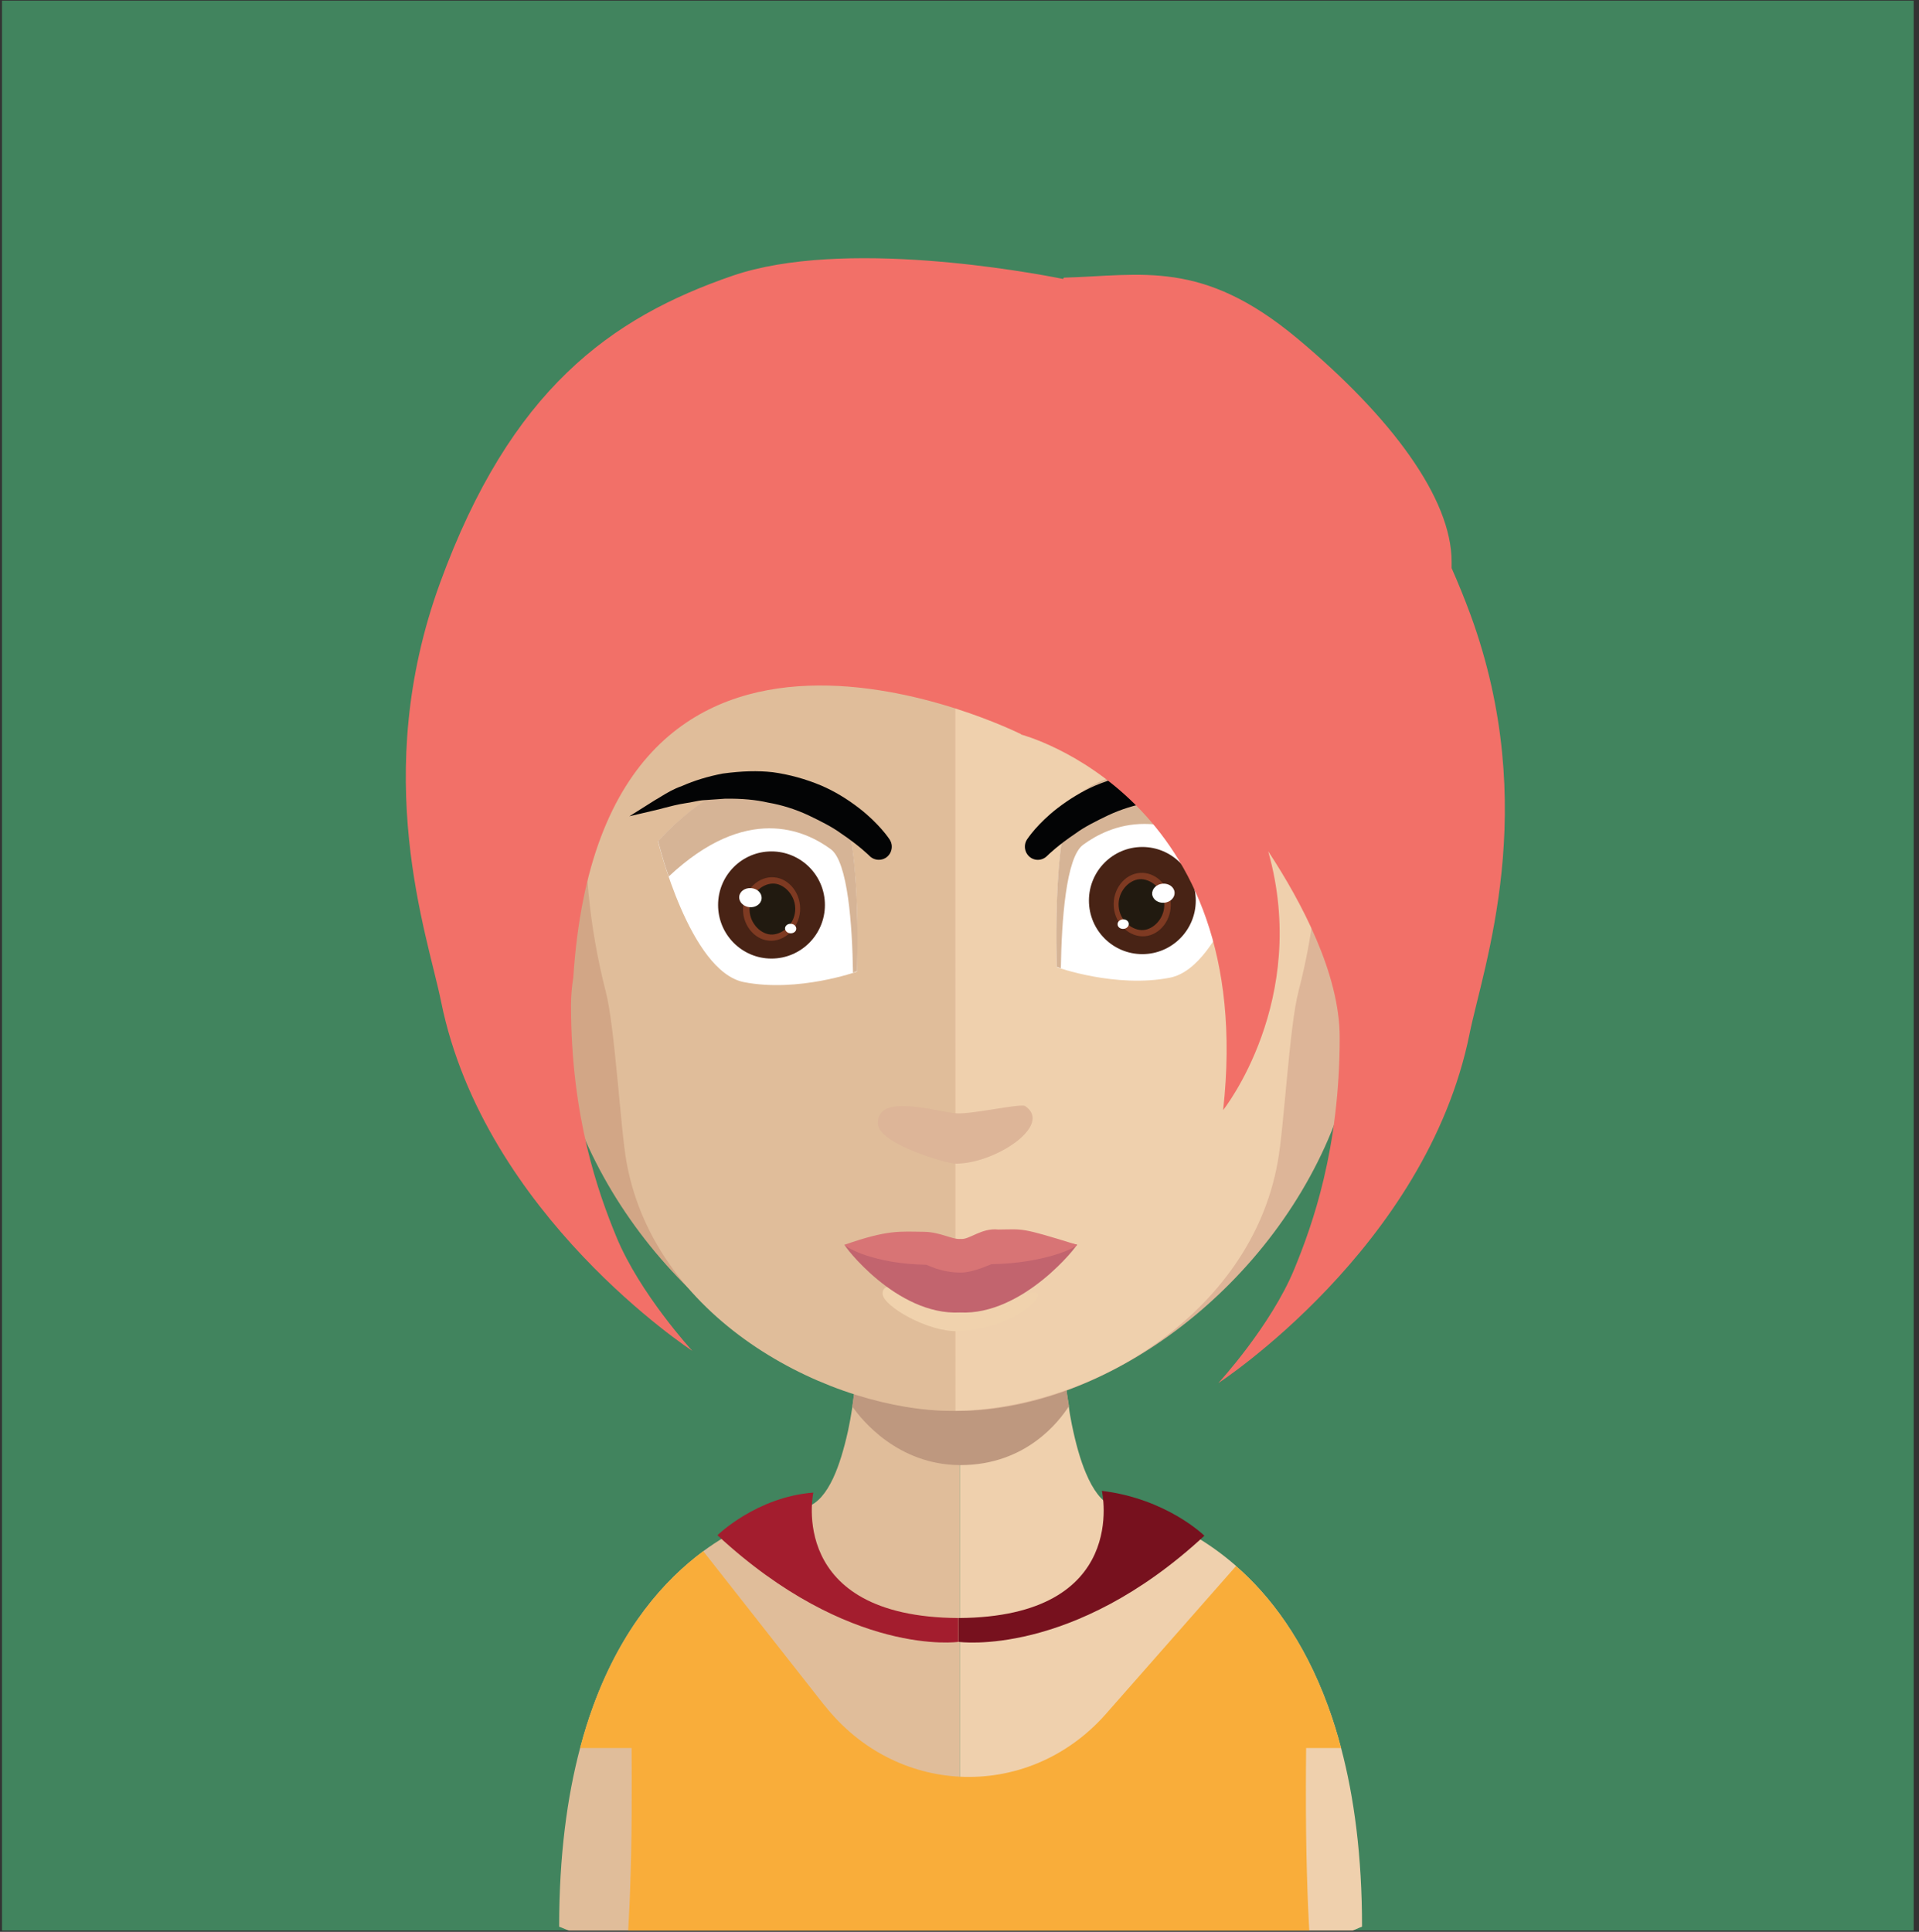 <?xml version="1.0" encoding="UTF-8" standalone="no"?><!DOCTYPE svg PUBLIC "-//W3C//DTD SVG 1.1//EN" "http://www.w3.org/Graphics/SVG/1.1/DTD/svg11.dtd"><svg width="100%" height="100%" viewBox="0 0 298 300" version="1.1" xmlns="http://www.w3.org/2000/svg" xmlns:xlink="http://www.w3.org/1999/xlink" xml:space="preserve" style="fill-rule:evenodd;clip-rule:evenodd;stroke-linejoin:round;stroke-miterlimit:1.414;"><rect x="0" y="0" width="298" height="300" fill="#333333" stroke="none"/><g id="_5"><g><rect x="0.31" y="0.1" width="296.86" height="299.7" style="fill:#41845e;fill-rule:nonzero;"/><path d="M149.05,187.17l0,112.63l-60.74,0c-0.99,-0.4 -1.48,-0.6 -1.48,-0.6c0,-10.99 1.23,-20.12 3.25,-27.74c0.62,-2.34 1.3,-4.52 2.06,-6.58c4.46,-12.16 11.05,-19.52 17.07,-23.99c4.45,-3.27 8.56,-4.96 11.32,-5.82c2.14,-0.68 3.46,-0.82 3.46,-0.82c0.24,0 0.45,-0.03 0.68,-0.07c0.24,-0.04 0.47,-0.1 0.7,-0.18c1.6,-0.56 2.92,-2.12 4.01,-4.45c0.92,-1.97 1.68,-4.5 2.32,-7.4c0.25,-1.15 0.45,-2.29 0.64,-3.52c0.31,-2.1 0.6,-4.28 0.84,-6.56c0.11,-1.38 0.25,-2.72 0.42,-4.16c0.53,-6.89 0.67,-14.44 0.67,-21.58c0,0 8.15,0.84 14.78,0.84Z" style="fill:#e0bd9a;fill-rule:nonzero;"/><path d="M211.51,299.2c0,0 -0.53,0.2 -1.44,0.6l-61.02,0l0,-112.63l0.14,0c6.58,0 14.83,-0.84 14.83,-0.84c0,7.1 0.15,14.54 0.68,21.44c0.17,1.33 0.31,2.71 0.41,4.05c0.25,2.39 0.54,4.63 0.89,6.71l0,0.04c0.1,0.94 0.29,1.79 0.45,2.67c0.6,2.94 1.32,5.52 2.2,7.57c1.09,2.58 2.41,4.37 4.04,5.09c0.49,0.22 1.05,0.35 1.62,0.35c0,0 0.1,0 0.27,0.04c0.72,0.1 2.76,0.49 5.55,1.6c3.25,1.3 7.49,3.5 11.81,7.28l0,0.03c5.21,4.54 10.5,11.41 14.26,21.68c0.76,2.06 1.44,4.24 2.06,6.58c2.02,7.62 3.25,16.75 3.25,27.74Z" style="fill:#efd0ad;fill-rule:nonzero;"/><path d="M166,218.31l0,0.05c-1.53,2.37 -6.67,9.16 -16.85,9.16l-0.1,0c-9.64,-0.05 -15.27,-7.04 -16.7,-9.11c0.3,-2.07 0.59,-4.24 0.84,-6.5c0.1,-1.33 0.25,-2.71 0.39,-4.14c4.7,1.18 9.84,1.92 15.27,2.02l0.2,0c5.63,-0.1 10.82,-0.89 15.66,-2.17c0.15,1.33 0.3,2.71 0.4,4.04c0.25,2.37 0.54,4.58 0.89,6.65Z" style="fill:#be987f;fill-rule:nonzero;"/><path d="M148.36,58.84c-64.34,0 -64.68,53.94 -61.82,89.27c-4.4,-8.38 -17.49,-5.82 -16.4,7.39c1.03,12.71 19.74,19.19 19.22,17.78c9.74,26.13 35.53,45.82 59,45.82l0.49,0l0,-160.26l-0.49,0Z" style="fill:#d2a686;fill-rule:nonzero;"/><path d="M74.24,149.93c3.16,-5.12 8.1,-2.91 9.29,-1.77c1.28,1.23 2.32,2.8 1.53,5.81c-0.44,1.72 -2.22,1.87 -1.83,4.43c0.5,2.91 1.83,3.06 2.62,3.75c0.74,0.64 1.68,1.13 2.13,2.36c0.49,1.23 0.54,2.51 0.29,3.65c-0.49,2.07 -3.51,0.39 -5.53,-0.49c-1.34,-0.65 -5.59,-4.24 -6.67,-5.42c-2.67,-3.06 -3.96,-8.97 -1.83,-12.32Z" style="fill:#ac8774;fill-rule:nonzero;"/><path d="M148.7,58.84c64.34,0 64.69,53.94 61.87,89.27c4.4,-8.38 17.44,-5.82 16.36,7.39c-0.99,12.71 -19.74,19.19 -19.23,17.78c-9.49,26.13 -35.52,45.82 -59,45.82c-0.14,0 -0.34,0 -0.34,0l-0.15,-160.26c0,0 0.35,0 0.49,0Z" style="fill:#ddb598;fill-rule:nonzero;"/><path d="M222.82,149.93c-3.16,-5.12 -8.05,-2.91 -9.29,-1.77c-1.28,1.23 -2.27,2.8 -1.53,5.81c0.45,1.72 2.23,1.87 1.83,4.43c-0.49,2.91 -1.83,3.06 -2.57,3.75c-0.74,0.64 -1.73,1.13 -2.17,2.36c-0.45,1.23 -0.55,2.51 -0.3,3.65c0.49,2.07 3.51,0.39 5.54,-0.49c1.38,-0.65 5.58,-4.24 6.67,-5.42c2.71,-3.06 3.95,-8.97 1.82,-12.32Z" style="fill:#ac8774;fill-rule:nonzero;"/><path d="M147.85,74.06c-21.15,0 -36.66,6.16 -46,18.28c-13.1,16.99 -12.6,42.91 -7.81,61.53c1.48,5.72 2.27,21.04 3.26,26.65c4.6,25.18 32.32,38.58 50.55,38.58c0,0 0.35,0 0.5,0l0,-145.04c-0.15,0 -0.3,0 -0.3,0" style="fill:#e0bd9a;fill-rule:nonzero;"/><path d="M193.81,92.39c-9.29,-12.07 -24.61,-18.23 -45.46,-18.33l0,145.04c20.85,-0.25 45.8,-14.93 50.05,-38.58c1.04,-5.61 1.78,-20.93 3.26,-26.65c4.85,-18.57 5.34,-44.44 -7.85,-61.48Z" style="fill:#efd0ad;fill-rule:nonzero;"/><path d="M148.54,190.65" style="fill:#bc917b;fill-rule:nonzero;"/><path d="M148.54,190.65" style="fill:#bc917b;fill-rule:nonzero;"/><path d="M144.97,193.39c-0.1,-0.02 -0.2,-0.04 -0.3,-0.07c0.1,0.03 0.19,0.04 0.3,0.07Z" style="fill:#bc917b;fill-rule:nonzero;"/><path d="M148.54,193.2" style="fill:#bc917b;fill-rule:nonzero;"/><path d="M144.19,193.21c-0.1,-0.02 -0.18,-0.05 -0.27,-0.07l-0.01,0c0,0 0.1,0.03 0.28,0.07Z" style="fill:#bc917b;fill-rule:nonzero;"/><path d="M148.54,193.2" style="fill:#bc917b;fill-rule:nonzero;"/><path d="M136.34,174.57c-0.24,-5.01 9.18,-1.83 12.29,-1.67c2.45,0.12 9.92,-1.58 10.56,-1.14c4.4,2.97 -4.65,8.95 -10.72,8.95c-1.61,0 -11.98,-3.11 -12.13,-6.14Z" style="fill:#ddb598;fill-rule:nonzero;"/><path d="M130.38,74.42l-0.26,0.27l0.04,0.09c0.09,-0.14 0.14,-0.27 0.22,-0.36Z" style="fill:#432e1b;fill-rule:nonzero;"/><path d="M89.42,125.53" style="fill:#432e1b;fill-rule:nonzero;"/><path d="M148.81,193.21" style="fill:#ba907b;fill-rule:nonzero;"/><path d="M148.81,193.21" style="fill:#ba907b;fill-rule:nonzero;"/><path d="M145.15,190.45c-0.11,-0.03 -0.21,-0.05 -0.31,-0.07c0.1,0.02 0.19,0.04 0.31,0.07Z" style="fill:#ba907b;fill-rule:nonzero;"/><path d="M148.81,190.25" style="fill:#ba907b;fill-rule:nonzero;"/><path d="M144.34,190.27c-0.09,-0.03 -0.18,-0.06 -0.28,-0.08l-0.01,0c0,0 0.11,0.03 0.29,0.08Z" style="fill:#ba907b;fill-rule:nonzero;"/><path d="M148.81,190.25" style="fill:#ba907b;fill-rule:nonzero;"/><path d="M102.19,130.67c0,0 4.91,20.2 13.34,21.85c8.42,1.64 17.54,-1.63 17.54,-1.63c0,0 0.88,-23.74 -3.44,-26.84c-4.31,-3.12 -14.25,-7.62 -27.44,6.62Z" style="fill:#fff;fill-rule:nonzero;"/><path d="M133.09,150.82c0,0 -0.2,0.06 -0.63,0.24c-0.11,-7.28 -0.78,-17.28 -3.47,-19.2c-4.01,-2.94 -13.06,-7.08 -25.14,4.25c-1.1,-3.13 -1.65,-5.5 -1.65,-5.5c13.21,-14.27 23.16,-9.77 27.44,-6.66c4.32,3.12 3.45,26.87 3.45,26.87Z" style="fill:#d6b496;fill-rule:nonzero;"/><path d="M128.1,140.54c0,4.59 -3.72,8.32 -8.3,8.32c-4.58,0 -8.29,-3.73 -8.29,-8.32c0,-4.6 3.71,-8.32 8.29,-8.32c4.58,0 8.3,3.72 8.3,8.32Z" style="fill:#482315;fill-rule:nonzero;"/><path d="M119.42,146.08c-2.4,-0.2 -4.24,-2.62 -4.02,-5.29c0.22,-2.66 2.42,-4.75 4.82,-4.55c2.4,0.2 4.23,2.62 4.02,5.29c-0.22,2.66 -2.43,4.75 -4.82,4.55Z" style="fill:#7e3a22;fill-rule:nonzero;"/><path d="M119.62,145.12c-1.66,-0.14 -3.39,-1.98 -3.21,-4.24c0.19,-2.27 2.19,-3.8 3.86,-3.66c1.67,0.14 3.39,1.99 3.21,4.25c-0.19,2.26 -2.19,3.79 -3.86,3.65Z" style="fill:#211a10;fill-rule:nonzero;"/><path d="M118.27,139.54c-0.06,0.82 -0.9,1.42 -1.86,1.34c-0.96,-0.08 -1.68,-0.81 -1.62,-1.63c0.07,-0.82 0.9,-1.41 1.86,-1.33c0.97,0.07 1.69,0.8 1.62,1.62Z" style="fill:#fff;fill-rule:nonzero;"/><path d="M123.65,144.27c-0.03,0.4 -0.45,0.7 -0.93,0.66c-0.48,-0.03 -0.84,-0.4 -0.81,-0.81c0.04,-0.4 0.45,-0.7 0.93,-0.66c0.48,0.03 0.85,0.4 0.81,0.81Z" style="fill:#fff;fill-rule:nonzero;"/><path d="M148.94,190.16" style="fill:#ba907b;fill-rule:nonzero;"/><path d="M148.94,190.16" style="fill:#ba907b;fill-rule:nonzero;"/><path d="M145.28,192.83c-0.11,-0.02 -0.21,-0.04 -0.31,-0.07c0.1,0.02 0.19,0.04 0.31,0.07Z" style="fill:#ba907b;fill-rule:nonzero;"/><path d="M148.94,192.63" style="fill:#ba907b;fill-rule:nonzero;"/><path d="M144.47,192.65c-0.09,-0.03 -0.18,-0.05 -0.27,-0.08l-0.01,0c0,0 0.1,0.03 0.28,0.08Z" style="fill:#ba907b;fill-rule:nonzero;"/><path d="M148.94,192.63" style="fill:#ba907b;fill-rule:nonzero;"/><path d="M148.83,189.79" style="fill:#bc917b;fill-rule:nonzero;"/><path d="M148.83,189.79" style="fill:#bc917b;fill-rule:nonzero;"/><path d="M144.9,192.26c-0.11,-0.03 -0.22,-0.05 -0.33,-0.07c0.11,0.02 0.2,0.04 0.33,0.07Z" style="fill:#bc917b;fill-rule:nonzero;"/><path d="M148.83,192.05" style="fill:#bc917b;fill-rule:nonzero;"/><path d="M144.04,192.06c-0.1,-0.02 -0.2,-0.05 -0.3,-0.08l-0.01,0.01c0,0 0.11,0.03 0.31,0.07Z" style="fill:#bc917b;fill-rule:nonzero;"/><path d="M148.83,192.05" style="fill:#bc917b;fill-rule:nonzero;"/><path d="M148.58,188.95" style="fill:#bc917b;fill-rule:nonzero;"/><path d="M148.58,188.95" style="fill:#bc917b;fill-rule:nonzero;"/><path d="M144.65,191.41c-0.11,-0.02 -0.22,-0.04 -0.33,-0.07c0.11,0.03 0.21,0.05 0.33,0.07Z" style="fill:#bc917b;fill-rule:nonzero;"/><path d="M148.58,191.2" style="fill:#bc917b;fill-rule:nonzero;"/><path d="M143.79,191.22c-0.1,-0.03 -0.2,-0.06 -0.3,-0.08l-0.01,0c0,0 0.12,0.03 0.31,0.08Z" style="fill:#bc917b;fill-rule:nonzero;"/><path d="M148.58,191.2" style="fill:#bc917b;fill-rule:nonzero;"/><path d="M149.22,188.73" style="fill:#bc917b;fill-rule:nonzero;"/><path d="M149.22,188.73" style="fill:#bc917b;fill-rule:nonzero;"/><path d="M145.42,191.3c-0.1,-0.03 -0.21,-0.05 -0.32,-0.07c0.11,0.02 0.2,0.04 0.32,0.07Z" style="fill:#bc917b;fill-rule:nonzero;"/><path d="M149.22,191.09" style="fill:#bc917b;fill-rule:nonzero;"/><path d="M144.59,191.11c-0.1,-0.02 -0.19,-0.05 -0.29,-0.08l-0.01,0c0,0 0.11,0.04 0.3,0.08Z" style="fill:#bc917b;fill-rule:nonzero;"/><path d="M149.22,191.09" style="fill:#bc917b;fill-rule:nonzero;"/><path d="M195,129.98c0,0 -4.9,20.2 -13.33,21.85c-8.43,1.65 -17.55,-1.63 -17.55,-1.63c0,0 -0.87,-23.74 3.45,-26.84c4.31,-3.11 14.25,-7.62 27.43,6.62Z" style="fill:#fff;fill-rule:nonzero;"/><path d="M164.11,150.14c0,0 0.19,0.05 0.63,0.23c0.11,-7.28 0.78,-17.28 3.47,-19.19c4.01,-2.94 13.05,-7.09 25.14,4.24c1.1,-3.13 1.65,-5.5 1.65,-5.5c-13.21,-14.27 -23.16,-9.77 -27.44,-6.65c-4.32,3.11 -3.45,26.87 -3.45,26.87Z" style="fill:#d6b496;fill-rule:nonzero;"/><path d="M169.1,139.85c0,4.6 3.71,8.32 8.29,8.32c4.58,0 8.3,-3.72 8.3,-8.32c0,-4.59 -3.72,-8.32 -8.3,-8.32c-4.58,0 -8.29,3.73 -8.29,8.32Z" style="fill:#482315;fill-rule:nonzero;"/><path d="M177.78,145.39c2.39,-0.2 4.23,-2.62 4.01,-5.29c-0.21,-2.66 -2.42,-4.75 -4.81,-4.54c-2.4,0.19 -4.23,2.61 -4.02,5.28c0.21,2.66 2.43,4.75 4.82,4.55Z" style="fill:#7e3a22;fill-rule:nonzero;"/><path d="M177.57,144.43c1.67,-0.14 3.4,-1.98 3.22,-4.24c-0.19,-2.26 -2.19,-3.79 -3.86,-3.65c-1.67,0.14 -3.39,1.98 -3.21,4.24c0.18,2.26 2.19,3.79 3.85,3.65Z" style="fill:#211a10;fill-rule:nonzero;"/><path d="M178.92,138.86c0.07,0.81 0.91,1.41 1.87,1.33c0.96,-0.08 1.68,-0.81 1.61,-1.62c-0.07,-0.82 -0.9,-1.42 -1.86,-1.34c-0.96,0.08 -1.68,0.81 -1.62,1.63Z" style="fill:#fff;fill-rule:nonzero;"/><path d="M173.55,143.58c0.03,0.41 0.45,0.71 0.93,0.67c0.48,-0.04 0.84,-0.41 0.81,-0.82c-0.04,-0.4 -0.46,-0.7 -0.93,-0.66c-0.48,0.04 -0.85,0.4 -0.81,0.81Z" style="fill:#fff;fill-rule:nonzero;"/><path d="M138.14,130.35c-0.07,-0.1 -1.6,-2.43 -4.72,-4.84c-1.96,-1.51 -3.88,-2.65 -5.87,-3.51c-2.42,-1.02 -5.03,-1.74 -7.55,-2.08c-2.29,-0.26 -4.82,-0.19 -7.77,0.21c-2.26,0.43 -4.46,1.1 -6.32,1.93c-1.33,0.46 -2.38,1.1 -3.23,1.62c-0.32,0.2 -0.61,0.38 -0.91,0.54l-4.03,2.54l4.64,-1.09c0.22,-0.06 0.45,-0.12 0.7,-0.19c0.96,-0.25 2.16,-0.57 3.56,-0.78c0.33,-0.04 0.66,-0.11 1,-0.18c0.58,-0.12 1.19,-0.24 1.82,-0.27c0.7,-0.04 1.43,-0.1 2.18,-0.15l0.97,-0.07c2.57,-0.03 4.74,0.16 6.67,0.61c2.11,0.36 4.27,1.04 6.26,1.97c1.87,0.9 3.67,1.79 5.07,2.82c2.84,1.9 4.41,3.48 4.43,3.5c0.39,0.39 0.91,0.59 1.43,0.59c0.38,0 0.76,-0.1 1.1,-0.32c0.93,-0.62 1.19,-1.88 0.6,-2.79l-0.03,-0.06Z" style="fill:#030405;fill-rule:nonzero;"/><path d="M195.83,124.2c-0.26,-0.14 -0.56,-0.32 -0.88,-0.52c-0.85,-0.52 -1.9,-1.16 -3.19,-1.61c-1.9,-0.84 -4.1,-1.51 -6.38,-1.95c-2.93,-0.39 -5.46,-0.46 -7.76,-0.2c-2.51,0.34 -5.12,1.06 -7.54,2.08c-1.96,0.85 -3.94,2.03 -5.87,3.51c-3.06,2.36 -4.59,4.65 -4.71,4.83l-0.03,0.04c-0.51,0.8 -0.4,1.87 0.27,2.55c0.38,0.38 0.89,0.6 1.43,0.6c0.54,-0.01 1.04,-0.22 1.42,-0.6l0.02,-0.02c0.15,-0.15 1.68,-1.65 4.43,-3.49c1.38,-1.02 3.18,-1.91 5.05,-2.81c1.99,-0.93 4.16,-1.61 6.29,-1.98c1.9,-0.44 4.07,-0.63 6.61,-0.6l1.02,0.07c0.74,0.05 1.47,0.11 2.17,0.15c0.63,0.03 1.23,0.15 1.81,0.27c0.34,0.07 0.68,0.14 1,0.18c1.4,0.21 2.6,0.53 3.56,0.78c0.25,0.07 0.48,0.13 0.71,0.19l4.63,1.09l-4.06,-2.56Z" style="fill:#030405;fill-rule:nonzero;"/><path d="M147.65,198.11" style="fill:#be927b;fill-rule:nonzero;"/><path d="M147.65,198.11" style="fill:#be927b;fill-rule:nonzero;"/><path d="M143.82,195.22c-0.11,-0.02 -0.21,-0.04 -0.32,-0.07c0.1,0.02 0.2,0.04 0.32,0.07Z" style="fill:#be927b;fill-rule:nonzero;"/><path d="M147.65,195.01" style="fill:#be927b;fill-rule:nonzero;"/><path d="M142.98,195.03c-0.1,-0.02 -0.19,-0.05 -0.29,-0.08l-0.01,0c0,0 0.11,0.03 0.3,0.08Z" style="fill:#be927b;fill-rule:nonzero;"/><path d="M147.65,195.01" style="fill:#be927b;fill-rule:nonzero;"/></g><path d="M137.06,200.95c-0.24,-3.2 8.91,0.67 11.92,0.76c2.4,0.08 9.6,-0.47 10.26,-0.72c5.04,-1.89 -0.27,5.34 -10.41,5.73c-4.65,0.18 -11.63,-3.83 -11.77,-5.77Z" style="fill:#f0d2ad;fill-rule:nonzero;"/><path d="M167.23,193.27c-5.81,-1.09 -18.03,0.07 -18.03,0.07c-10.09,1.67 -17.98,-0.11 -18.04,-0.04c-0.24,0.02 8.06,11.02 17.9,10.52c9.84,0.5 18.41,-10.52 18.17,-10.55Z" style="fill:#c2646e;fill-rule:nonzero;"/><path d="M155.03,190.94c-2.62,-0.29 -4.48,1.6 -5.82,1.46c-1.37,0.13 -3.14,-1.08 -5.77,-1.11c-3.7,-0.03 -5.51,-0.36 -12.28,2.01c0.25,0.46 4.58,2.97 12.7,3.11c0.12,0 2.3,1.24 5.39,1.21c1.94,-0.01 4.6,-1.3 4.71,-1.3c8.13,-0.13 13.1,-2.55 13.32,-3c-8.94,-2.77 -8.23,-2.41 -12.25,-2.38Z" style="fill:#d87475;fill-rule:nonzero;"/><path d="M202.79,277.49c-0.02,10.17 0.26,17.82 0.53,22.31l-105.77,0c0.27,-4.49 0.58,-12.14 0.55,-22.31c0,-1.93 0,-3.93 -0.02,-6.03l-8,0c0.62,-2.34 1.3,-4.52 2.06,-6.58c4.46,-12.16 11.05,-19.52 17.07,-23.99l18.79,23.91l0.1,0.1c5.47,6.91 13.13,10.62 20.95,11.01c8.21,0.41 16.56,-2.8 22.69,-9.75l0.06,-0.07l20.14,-22.89c5.21,4.54 10.5,11.41 14.26,21.68c0.76,2.06 1.44,4.24 2.06,6.58l-5.43,0c-0.02,2.1 -0.04,4.1 -0.04,6.03Z" style="fill:#f9ad3a;fill-rule:nonzero;"/><path d="M126.3,231.79c0,0 -4.19,19.32 22.53,19.48l0,3.7c0,0 -16.91,2.44 -37.42,-16.56c0,0 6.06,-5.94 14.89,-6.62Z" style="fill:#a31d2e;fill-rule:nonzero;"/><path d="M171.11,231.52c0,0 4.47,19.59 -22.25,19.75l0,3.7c0,0 17.67,2.51 38.17,-16.48c0,0 -5.81,-5.74 -15.92,-6.97Z" style="fill:#77111e;fill-rule:nonzero;"/><path d="M228.37,95.51c-0.95,-2.59 -1.94,-4.99 -2.95,-7.29c0,-0.33 0,-0.66 0,-1c0,-9.75 -9.27,-22.4 -24.01,-34.7c-14.74,-12.28 -24.01,-9.75 -36.22,-9.4c0,0 -0.03,0.08 -0.09,0.2c-5.36,-1.07 -34.19,-6.38 -51.34,-0.5c-18.95,6.52 -34.46,17.68 -45.42,47.69c-10.95,30 -1.96,54.57 0.16,65.05c6.73,33.2 39.01,54.22 39.01,54.22c0,0 -8.15,-8.86 -11.79,-17.7c-2.83,-6.86 -7.05,-18.65 -7.05,-35.99c0,-1.43 0.13,-2.88 0.36,-4.34c4.61,-70.41 69.56,-37.72 69.56,-37.72l-0.02,0.04c0,0 36.78,9.55 31.37,58.32c0,0 13.52,-16.99 7,-40.19c5.14,7.82 11.1,19.02 11.1,28.9c0,17.34 -4.23,29.12 -7.05,35.98c-3.64,8.84 -11.8,17.71 -11.8,17.71c0,0 32.29,-21.02 39.01,-54.22c2.12,-10.49 11.11,-35.06 0.17,-65.06Z" style="fill:#f27068;fill-rule:nonzero;"/></g></svg>